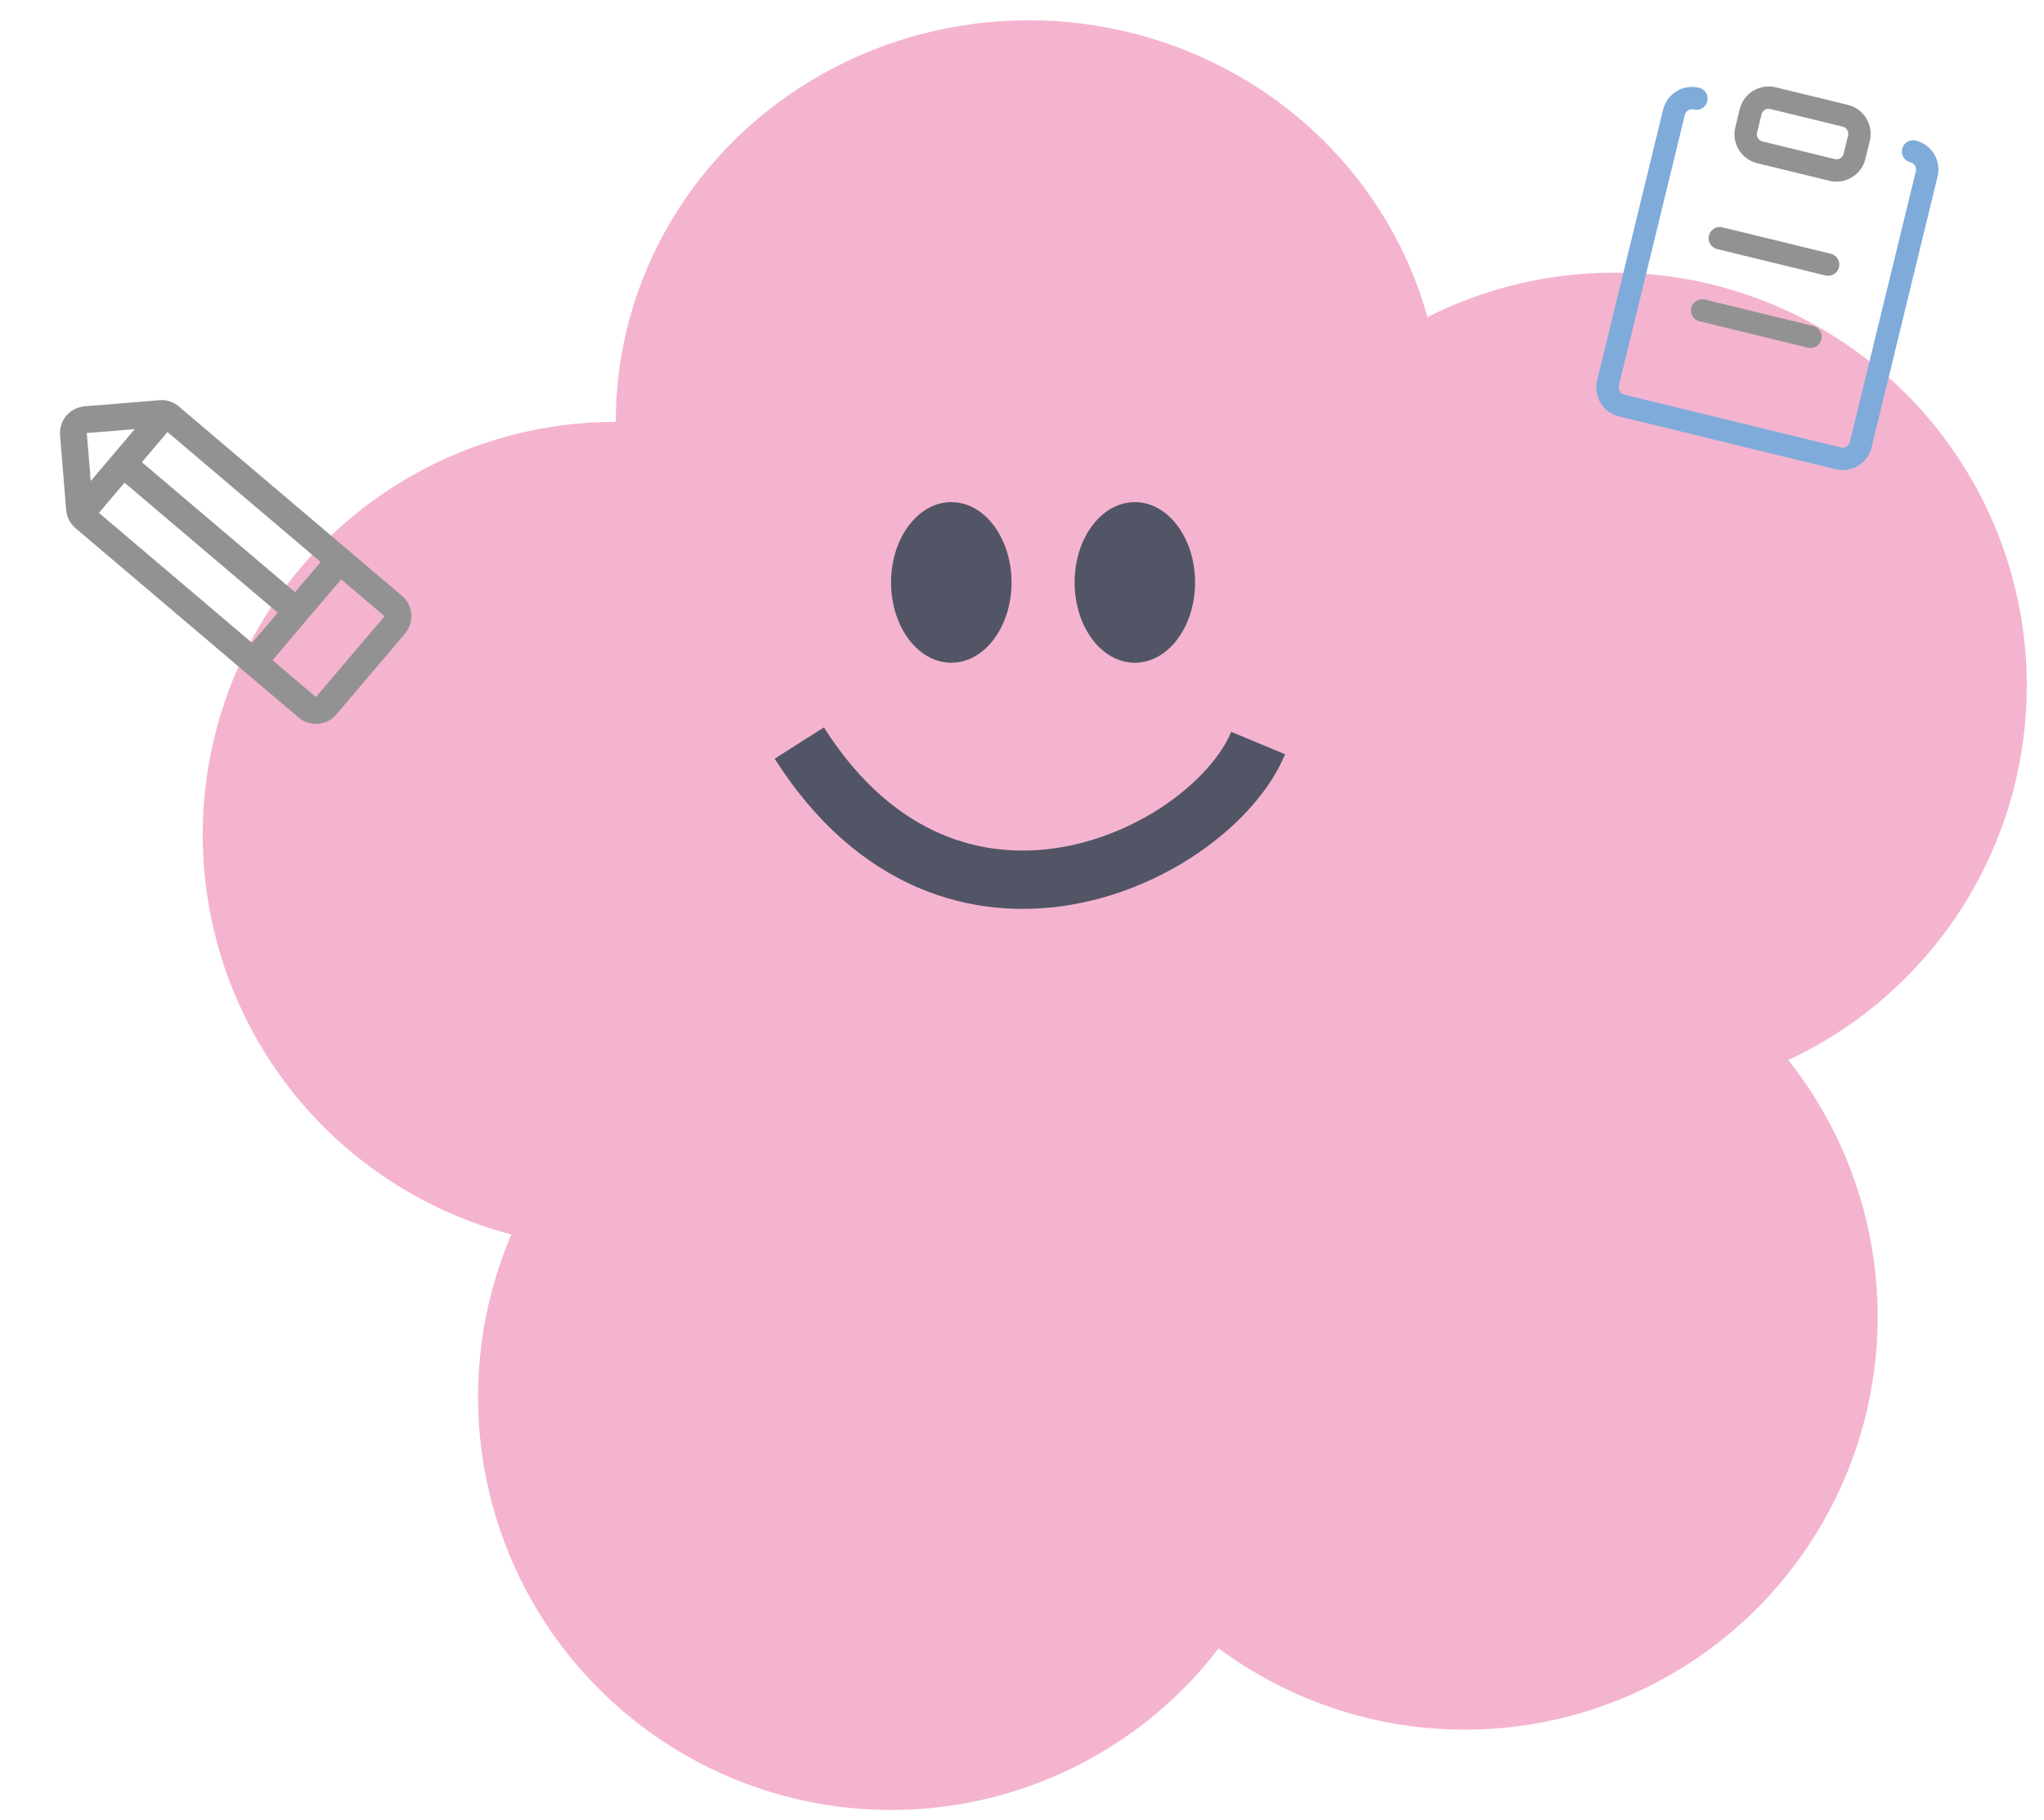 <svg width="137" height="122" viewBox="0 0 137 122" fill="none" xmlns="http://www.w3.org/2000/svg">
<ellipse cx="68.951" cy="28.272" rx="27.682" ry="26.913" fill="#F4B4CF"/>
<circle cx="41.268" cy="55.954" r="27.682" fill="#F4B4CF"/>
<circle cx="108.166" cy="45.957" r="27.682" fill="#F4B4CF"/>
<circle cx="98.171" cy="88.249" r="27.682" fill="#F4B4CF"/>
<circle cx="59.723" cy="93.632" r="27.682" fill="#F4B4CF"/>
<circle cx="70.489" cy="60.567" r="27.682" fill="#F4B4CF"/>
<path d="M53.572 49.802C63.86 65.989 81.212 57.296 84.329 49.802" stroke="#525566" stroke-width="3.911"/>
<ellipse cx="76.063" cy="39.037" rx="4.037" ry="5.383" fill="#525566"/>
<ellipse cx="63.761" cy="39.037" rx="4.037" ry="5.383" fill="#525566"/>
<path d="M22.549 47.882L27.146 42.466C27.299 42.286 27.415 42.078 27.487 41.853C27.559 41.628 27.587 41.391 27.568 41.155C27.548 40.92 27.483 40.69 27.375 40.48C27.267 40.27 27.119 40.083 26.939 39.93L11.989 27.245C11.81 27.091 11.601 26.975 11.377 26.902C11.152 26.83 10.914 26.803 10.679 26.823L5.671 27.233C5.196 27.272 4.755 27.498 4.447 27.862C4.138 28.226 3.986 28.697 4.025 29.172L4.435 34.18C4.454 34.416 4.519 34.645 4.627 34.855C4.735 35.066 4.884 35.252 5.065 35.404L20.013 48.09C20.193 48.243 20.401 48.359 20.626 48.431C20.851 48.504 21.088 48.531 21.324 48.511C21.559 48.492 21.788 48.427 21.999 48.319C22.209 48.211 22.396 48.063 22.549 47.882ZM11.227 28.956L21.493 37.669L19.776 39.692L9.511 30.979L11.227 28.956ZM9.033 28.762L6.081 32.24L5.818 29.026L9.033 28.762ZM6.629 34.374L8.346 32.351L18.613 41.063L16.896 43.086L6.629 34.374ZM18.267 44.25L22.864 38.833L25.774 41.301L21.177 46.719L18.267 44.25Z" fill="#939292"/>
<g clip-path="url(#clip0_448_2382)">
<path d="M114.09 20.805L121.351 22.575M115.27 15.965L122.53 17.735M122.795 11.389L117.955 10.21C117.634 10.131 117.357 9.929 117.185 9.647C117.014 9.365 116.961 9.026 117.04 8.705L117.335 7.494C117.413 7.173 117.615 6.897 117.897 6.725C118.18 6.554 118.518 6.501 118.839 6.579L123.68 7.759C123.839 7.798 123.989 7.867 124.121 7.964C124.252 8.061 124.364 8.182 124.449 8.322C124.534 8.462 124.591 8.617 124.616 8.778C124.641 8.94 124.634 9.105 124.595 9.264L124.3 10.474C124.222 10.795 124.019 11.072 123.737 11.243C123.455 11.415 123.116 11.467 122.795 11.389Z" stroke="#939292" stroke-width="1.5" stroke-linecap="round" stroke-linejoin="round"/>
<path d="M128.224 10.149C128.383 10.188 128.533 10.257 128.665 10.354C128.797 10.451 128.909 10.572 128.994 10.712C129.079 10.852 129.135 11.007 129.16 11.169C129.185 11.33 129.178 11.495 129.139 11.654L124.716 29.805C124.637 30.126 124.435 30.403 124.153 30.575C123.871 30.746 123.532 30.799 123.211 30.72L108.69 27.181C108.369 27.103 108.092 26.901 107.921 26.619C107.749 26.336 107.697 25.998 107.775 25.677L112.199 7.526C112.237 7.367 112.307 7.217 112.403 7.085C112.5 6.953 112.622 6.841 112.761 6.756C112.901 6.671 113.056 6.614 113.218 6.589C113.38 6.564 113.545 6.571 113.704 6.61" stroke="#7FABDA" stroke-width="1.5" stroke-linecap="round" stroke-linejoin="round"/>
</g>
<defs>
<clipPath id="clip0_448_2382">
<rect width="29.892" height="29.892" fill="white" transform="translate(107.624) rotate(13.697)"/>
</clipPath>
</defs>
</svg>
